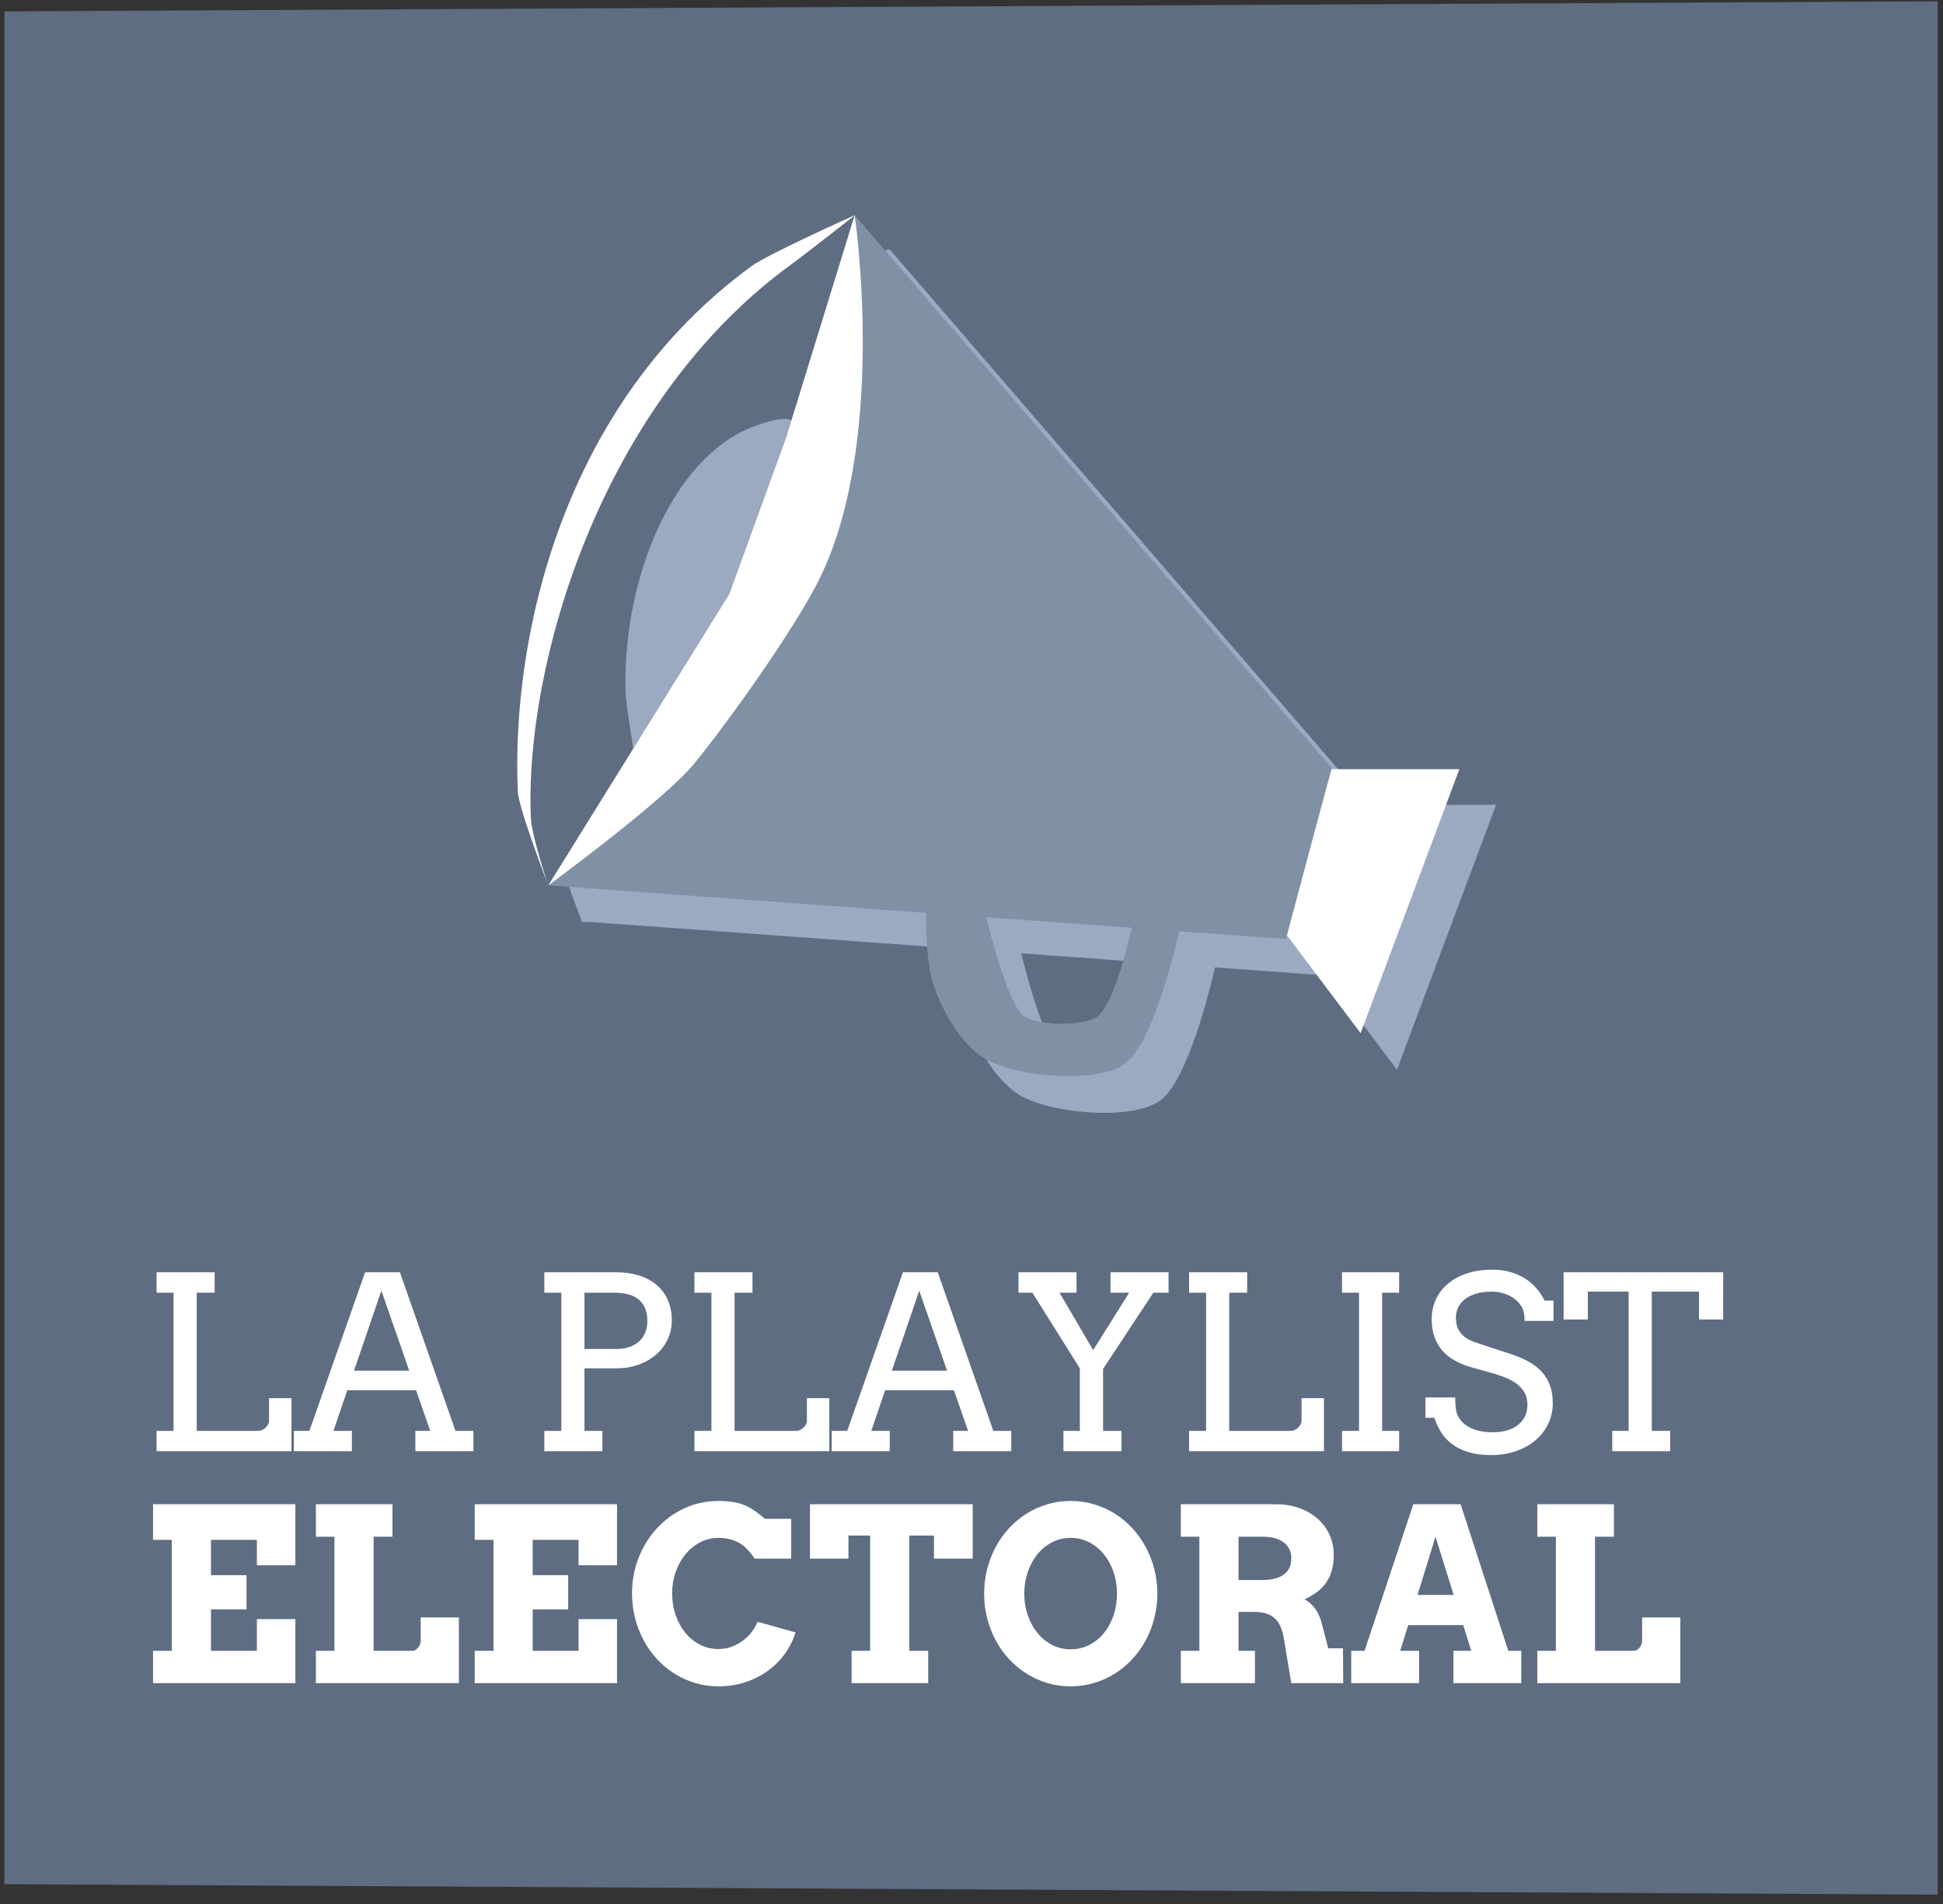 <?xml version="1.0" encoding="UTF-8" standalone="no"?>
<svg width="201px" height="197px" viewBox="0 0 201 197" version="1.1" xmlns="http://www.w3.org/2000/svg" xmlns:xlink="http://www.w3.org/1999/xlink">
    <rect x="0" y="0" width="201" height="197" fill="#333333" stroke="none"/>
    <!-- Generator: Sketch 41.2 (35397) - http://www.bohemiancoding.com/sketch -->
    <title>Group 48</title>
    <desc>Created with Sketch.</desc>
    <defs></defs>
    <g id="Page-1" stroke="none" stroke-width="1" fill="none" fill-rule="evenodd">
        <g id="Group-48">
            <g id="Group-9-Copy" transform="translate(53.193, 21.604)">
                <g id="Page-1" transform="translate(3.494, 3.494)"></g>
                <g id="Group-6" transform="translate(0.315, 0.301)"></g>
            </g>
            <polygon id="Page-1-Copy-10" fill="#5E6D82" points="0.453 1.178 0.453 194.931 200.453 196.012 200.453 0.131"></polygon>
            <path d="M16.199,131.625 L22.205,131.625 L22.205,133.737 L20.349,133.737 L20.349,148.031 L26.733,148.031 C26.864,148.031 26.994,148.001 27.124,147.94 C27.254,147.879 27.372,147.799 27.478,147.702 C27.584,147.604 27.669,147.492 27.734,147.366 C27.799,147.24 27.832,147.112 27.832,146.982 L27.832,144.65 L30.151,144.65 L30.151,150.131 L16.199,150.131 L16.199,148.031 L17.957,148.031 L17.957,133.737 L16.199,133.737 L16.199,131.625 Z M42.969,148.031 L44.507,148.031 L43.042,143.832 L35.925,143.832 L34.497,148.031 L36.401,148.031 L36.401,150.131 L30.395,150.131 L30.395,148.031 L32.007,148.031 L37.769,131.625 L41.37,131.625 L47.119,148.031 L48.975,148.031 L48.975,150.131 L42.969,150.131 L42.969,148.031 Z M36.621,141.806 L42.334,141.806 L39.453,133.529 L36.621,141.806 Z M56.311,131.625 L63.794,131.625 C64.624,131.625 65.387,131.733 66.083,131.949 C66.779,132.164 67.381,132.482 67.889,132.901 C68.398,133.32 68.793,133.843 69.073,134.469 C69.354,135.096 69.495,135.816 69.495,136.63 C69.495,137.305 69.356,137.942 69.08,138.54 C68.803,139.139 68.412,139.661 67.908,140.109 C67.403,140.557 66.799,140.911 66.095,141.171 C65.391,141.431 64.608,141.562 63.745,141.562 L60.461,141.562 L60.461,148.031 L62.317,148.031 L62.317,150.131 L56.311,150.131 L56.311,148.031 L58.069,148.031 L58.069,133.737 L56.311,133.737 L56.311,131.625 Z M60.461,133.737 L60.461,139.56 L63.794,139.56 C64.258,139.56 64.683,139.497 65.07,139.37 C65.456,139.244 65.79,139.059 66.071,138.815 C66.351,138.571 66.571,138.266 66.73,137.9 C66.888,137.533 66.968,137.11 66.968,136.63 C66.968,135.719 66.691,135.009 66.138,134.5 C65.584,133.991 64.701,133.737 63.489,133.737 L60.461,133.737 Z M71.838,131.625 L77.844,131.625 L77.844,133.737 L75.989,133.737 L75.989,148.031 L82.373,148.031 C82.503,148.031 82.633,148.001 82.764,147.94 C82.894,147.879 83.012,147.799 83.118,147.702 C83.223,147.604 83.309,147.492 83.374,147.366 C83.439,147.24 83.472,147.112 83.472,146.982 L83.472,144.65 L85.791,144.65 L85.791,150.131 L71.838,150.131 L71.838,148.031 L73.596,148.031 L73.596,133.737 L71.838,133.737 L71.838,131.625 Z M98.608,148.031 L100.146,148.031 L98.682,143.832 L91.565,143.832 L90.137,148.031 L92.041,148.031 L92.041,150.131 L86.035,150.131 L86.035,148.031 L87.646,148.031 L93.408,131.625 L97.009,131.625 L102.759,148.031 L104.614,148.031 L104.614,150.131 L98.608,150.131 L98.608,148.031 Z M92.261,141.806 L97.974,141.806 L95.093,133.529 L92.261,141.806 Z M105.359,131.625 L111.365,131.625 L111.365,133.737 L109.607,133.737 L113.086,139.682 L116.809,133.737 L114.88,133.737 L114.88,131.625 L120.886,131.625 L120.886,133.737 L119.311,133.737 L114.111,141.623 L114.111,148.031 L116.016,148.031 L116.016,150.131 L110.01,150.131 L110.01,148.031 L111.707,148.031 L111.707,141.562 L106.799,133.737 L105.359,133.737 L105.359,131.625 Z M123.01,131.625 L129.016,131.625 L129.016,133.737 L127.161,133.737 L127.161,148.031 L133.545,148.031 C133.675,148.031 133.805,148.001 133.936,147.94 C134.066,147.879 134.184,147.799 134.29,147.702 C134.395,147.604 134.481,147.492 134.546,147.366 C134.611,147.24 134.644,147.112 134.644,146.982 L134.644,144.65 L136.963,144.65 L136.963,150.131 L123.01,150.131 L123.01,148.031 L124.768,148.031 L124.768,133.737 L123.01,133.737 L123.01,131.625 Z M138.831,131.625 L144.739,131.625 L144.739,133.737 L142.981,133.737 L142.981,148.031 L144.739,148.031 L144.739,150.131 L138.831,150.131 L138.831,148.031 L140.588,148.031 L140.588,133.737 L138.831,133.737 L138.831,131.625 Z M157.324,135.043 C157.064,134.685 156.777,134.41 156.464,134.219 C156.15,134.028 155.806,133.881 155.432,133.78 C155.058,133.678 154.683,133.627 154.309,133.627 C153.691,133.627 153.149,133.698 152.686,133.841 C152.222,133.983 151.837,134.176 151.532,134.421 C151.227,134.665 150.997,134.95 150.842,135.275 C150.688,135.601 150.61,135.942 150.61,136.3 C150.61,136.838 150.706,137.271 150.897,137.6 C151.088,137.93 151.331,138.195 151.624,138.394 C151.916,138.593 152.24,138.75 152.594,138.864 C152.948,138.978 153.288,139.092 153.613,139.206 L156.079,140.011 C156.82,140.247 157.473,140.516 158.038,140.817 C158.604,141.118 159.078,141.474 159.46,141.885 C159.843,142.296 160.134,142.77 160.333,143.307 C160.533,143.844 160.632,144.467 160.632,145.175 C160.632,145.94 160.476,146.648 160.162,147.299 C159.849,147.95 159.412,148.516 158.85,148.996 C158.289,149.476 157.619,149.852 156.842,150.125 C156.065,150.398 155.212,150.534 154.285,150.534 C153.332,150.534 152.519,150.426 151.843,150.21 C151.168,149.995 150.6,149.706 150.14,149.344 C149.681,148.981 149.312,148.568 149.036,148.105 C148.759,147.641 148.543,147.165 148.389,146.676 L147.461,146.676 L147.461,144.577 L150.537,144.577 C150.537,145.48 150.633,146.119 150.824,146.493 C151.015,146.868 151.282,147.179 151.624,147.427 C151.965,147.675 152.372,147.863 152.844,147.989 C153.316,148.115 153.837,148.178 154.407,148.178 C154.96,148.178 155.459,148.113 155.902,147.983 C156.346,147.852 156.724,147.663 157.037,147.415 C157.351,147.167 157.591,146.866 157.758,146.512 C157.924,146.158 158.008,145.757 158.008,145.309 C158.008,144.813 157.904,144.392 157.696,144.046 C157.489,143.7 157.222,143.405 156.897,143.161 C156.571,142.917 156.215,142.717 155.829,142.563 C155.442,142.408 155.07,142.274 154.712,142.16 L152.039,141.403 C151.453,141.224 150.918,140.996 150.433,140.719 C149.949,140.443 149.534,140.105 149.188,139.706 C148.842,139.307 148.576,138.842 148.389,138.308 C148.201,137.775 148.108,137.159 148.108,136.459 C148.108,135.751 148.246,135.088 148.523,134.469 C148.8,133.851 149.207,133.31 149.744,132.846 C150.281,132.382 150.938,132.018 151.715,131.753 C152.492,131.489 153.381,131.357 154.382,131.357 C155.041,131.357 155.65,131.434 156.207,131.589 C156.765,131.743 157.269,131.961 157.721,132.242 C158.173,132.522 158.571,132.86 158.917,133.255 C159.263,133.649 159.554,134.083 159.79,134.555 L160.706,134.555 L160.706,136.654 L157.715,136.654 C157.715,135.938 157.585,135.401 157.324,135.043 Z M166.785,148.031 L168.481,148.031 L168.481,133.627 L164.258,133.627 L164.258,136.508 L161.755,136.508 L161.755,131.625 L178.259,131.625 L178.259,136.508 L175.757,136.508 L175.757,133.627 L170.874,133.627 L170.874,148.031 L172.778,148.031 L172.778,150.131 L166.785,150.131 L166.785,148.031 Z M15.832,155.625 L30.554,155.625 L30.554,161.936 L26.575,161.936 L26.575,159.312 L21.826,159.312 L21.826,162.962 L25.5,162.962 L25.5,166.502 L21.826,166.502 L21.826,170.786 L26.575,170.786 L26.575,167.503 L30.554,167.503 L30.554,174.131 L15.832,174.131 L15.832,170.786 L17.773,170.786 L17.773,159.312 L15.832,159.312 L15.832,155.625 Z M32.678,155.625 L40.601,155.625 L40.601,158.982 L38.647,158.982 L38.647,170.786 L42.676,170.786 C42.782,170.786 42.885,170.756 42.987,170.695 C43.089,170.634 43.178,170.554 43.256,170.457 C43.333,170.359 43.396,170.253 43.445,170.139 C43.494,170.025 43.518,169.916 43.518,169.81 L43.518,167.332 L47.473,167.332 L47.473,174.131 L32.678,174.131 L32.678,170.786 L34.595,170.786 L34.595,158.982 L32.678,158.982 L32.678,155.625 Z M49.109,155.625 L63.831,155.625 L63.831,161.936 L59.851,161.936 L59.851,159.312 L55.103,159.312 L55.103,162.962 L58.777,162.962 L58.777,166.502 L55.103,166.502 L55.103,170.786 L59.851,170.786 L59.851,167.503 L63.831,167.503 L63.831,174.131 L49.109,174.131 L49.109,170.786 L51.05,170.786 L51.05,159.312 L49.109,159.312 L49.109,155.625 Z M78.076,161.253 C77.62,160.602 77.209,160.14 76.843,159.867 C76.477,159.594 76.082,159.399 75.659,159.281 C75.236,159.163 74.792,159.104 74.329,159.104 C73.645,159.104 73.01,159.257 72.424,159.562 C71.838,159.867 71.332,160.282 70.905,160.807 C70.477,161.332 70.142,161.942 69.897,162.638 C69.653,163.334 69.531,164.072 69.531,164.854 C69.531,165.643 69.651,166.386 69.891,167.081 C70.131,167.777 70.463,168.386 70.886,168.906 C71.309,169.427 71.814,169.84 72.4,170.145 C72.986,170.451 73.629,170.603 74.329,170.603 C74.817,170.603 75.273,170.524 75.696,170.365 C76.119,170.206 76.503,169.997 76.849,169.736 C77.195,169.476 77.498,169.177 77.759,168.839 C78.019,168.502 78.223,168.15 78.369,167.783 L82.3,168.882 C82.047,169.68 81.677,170.418 81.189,171.098 C80.701,171.777 80.113,172.365 79.425,172.861 C78.737,173.358 77.964,173.749 77.106,174.033 C76.247,174.318 75.321,174.461 74.329,174.461 C73.49,174.461 72.689,174.347 71.924,174.119 C71.159,173.891 70.445,173.569 69.781,173.154 C69.118,172.739 68.516,172.239 67.975,171.653 C67.434,171.067 66.972,170.418 66.589,169.706 C66.207,168.994 65.91,168.229 65.698,167.411 C65.487,166.593 65.381,165.741 65.381,164.854 C65.381,163.527 65.613,162.284 66.077,161.124 C66.54,159.965 67.175,158.952 67.981,158.085 C68.787,157.218 69.733,156.535 70.819,156.034 C71.905,155.534 73.075,155.283 74.329,155.283 C75.33,155.283 76.172,155.407 76.855,155.656 C77.539,155.904 78.292,156.394 79.114,157.127 L81.848,157.127 L81.848,161.253 L78.076,161.253 Z M88.098,170.786 L90.015,170.786 L90.015,158.86 L87.769,158.86 L87.769,161.253 L83.789,161.253 L83.789,155.625 L100.623,155.625 L100.623,161.253 L96.619,161.253 L96.619,158.86 L94.067,158.86 L94.067,170.786 L96.02,170.786 L96.02,174.131 L88.098,174.131 L88.098,170.786 Z M110.754,174.461 C109.916,174.461 109.115,174.347 108.35,174.119 C107.585,173.891 106.87,173.569 106.207,173.154 C105.544,172.739 104.942,172.241 104.401,171.659 C103.859,171.077 103.398,170.43 103.015,169.718 C102.633,169.006 102.336,168.243 102.124,167.429 C101.912,166.616 101.807,165.765 101.807,164.878 C101.807,163.991 101.912,163.139 102.124,162.321 C102.336,161.503 102.633,160.738 103.015,160.026 C103.398,159.314 103.859,158.667 104.401,158.085 C104.942,157.503 105.544,157.005 106.207,156.589 C106.87,156.174 107.585,155.853 108.35,155.625 C109.115,155.397 109.916,155.283 110.754,155.283 C111.593,155.283 112.396,155.397 113.165,155.625 C113.934,155.853 114.65,156.174 115.314,156.589 C115.977,157.005 116.579,157.503 117.12,158.085 C117.662,158.667 118.125,159.314 118.512,160.026 C118.898,160.738 119.198,161.503 119.409,162.321 C119.621,163.139 119.727,163.991 119.727,164.878 C119.727,165.757 119.621,166.605 119.409,167.423 C119.198,168.241 118.898,169.006 118.512,169.718 C118.125,170.43 117.662,171.077 117.12,171.659 C116.579,172.241 115.977,172.739 115.314,173.154 C114.65,173.569 113.934,173.891 113.165,174.119 C112.396,174.347 111.593,174.461 110.754,174.461 Z M110.754,170.628 C111.462,170.628 112.111,170.475 112.701,170.17 C113.291,169.865 113.798,169.45 114.221,168.925 C114.644,168.4 114.972,167.789 115.204,167.094 C115.436,166.398 115.552,165.659 115.552,164.878 C115.552,164.089 115.434,163.344 115.198,162.644 C114.962,161.944 114.63,161.332 114.203,160.807 C113.776,160.282 113.269,159.867 112.683,159.562 C112.097,159.257 111.454,159.104 110.754,159.104 C110.054,159.104 109.412,159.257 108.826,159.562 C108.24,159.867 107.735,160.282 107.312,160.807 C106.889,161.332 106.557,161.944 106.317,162.644 C106.077,163.344 105.957,164.089 105.957,164.878 C105.957,165.659 106.077,166.398 106.317,167.094 C106.557,167.789 106.889,168.4 107.312,168.925 C107.735,169.45 108.24,169.865 108.826,170.17 C109.412,170.475 110.054,170.628 110.754,170.628 Z M122.156,155.625 L131.946,155.625 C132.898,155.625 133.748,155.768 134.497,156.052 C135.246,156.337 135.876,156.718 136.389,157.194 C136.902,157.67 137.294,158.223 137.567,158.854 C137.84,159.485 137.976,160.142 137.976,160.825 C137.976,161.452 137.909,162.001 137.775,162.473 C137.64,162.945 137.445,163.364 137.189,163.731 C136.932,164.097 136.617,164.42 136.243,164.701 C135.868,164.982 135.441,165.236 134.961,165.464 C135.376,165.676 135.742,165.999 136.06,166.434 C136.377,166.87 136.617,167.433 136.78,168.125 L137.402,170.53 L138.928,170.53 L138.953,174.131 L133.582,174.131 L132.849,169.736 C132.776,169.216 132.664,168.766 132.513,168.388 C132.363,168.009 132.161,167.7 131.909,167.46 C131.657,167.22 131.35,167.043 130.988,166.929 C130.625,166.815 130.196,166.758 129.7,166.758 L128.125,166.758 L128.125,170.786 L129.822,170.786 L129.822,174.131 L122.156,174.131 L122.156,170.786 L124.072,170.786 L124.072,158.982 L122.156,158.982 L122.156,155.625 Z M128.125,158.982 L128.125,163.462 L130.554,163.462 C131.018,163.462 131.435,163.419 131.805,163.334 C132.176,163.248 132.493,163.114 132.758,162.931 C133.022,162.748 133.225,162.518 133.368,162.241 C133.51,161.965 133.582,161.635 133.582,161.253 C133.582,160.536 133.325,159.979 132.812,159.58 C132.3,159.181 131.547,158.982 130.554,158.982 L128.125,158.982 Z M150.354,170.786 L152.197,170.786 L151.367,168.125 L145.679,168.125 L144.849,170.786 L146.802,170.786 L146.802,174.131 L139.783,174.131 L139.783,170.786 L141.162,170.786 L146.204,155.625 L151.099,155.625 L156.03,170.786 L157.373,170.786 L157.373,174.131 L150.354,174.131 L150.354,170.786 Z M146.643,165 L150.378,165 L148.499,158.982 L146.643,165 Z M159.033,155.625 L166.956,155.625 L166.956,158.982 L165.002,158.982 L165.002,170.786 L169.031,170.786 C169.137,170.786 169.24,170.756 169.342,170.695 C169.444,170.634 169.533,170.554 169.611,170.457 C169.688,170.359 169.751,170.253 169.8,170.139 C169.849,170.025 169.873,169.916 169.873,169.81 L169.873,167.332 L173.828,167.332 L173.828,174.131 L159.033,174.131 L159.033,170.786 L160.95,170.786 L160.95,158.982 L159.033,158.982 L159.033,155.625 Z" id="LA-PLAYLIST-ELECTORA-Copy" fill="#FFFFFF"></path>
            <path d="M117.044,109.042 C115.538,109.927 110.64,109.978 109.347,108.709 C107.89,107.276 106.182,100.807 105.639,98.626 L120.75,99.725 C120.348,101.539 118.803,108.008 117.044,109.042 L117.044,109.042 Z M154.768,83.262 L141.502,83.262 L140.592,86.549 L141.502,83.141 L91.994,25.752 L91.987,25.774 C91.987,25.774 91.96,25.793 91.958,25.798 L91.994,25.752 C91.994,25.752 83.01,29.781 81.302,31.025 C61.564,45.427 56.332,69.734 57.024,85.569 C57.094,87.148 59.461,93.413 60.058,94.97 C60.136,95.213 60.194,95.39 60.194,95.39 L61.116,95.39 L99.405,98.175 C99.397,99.788 99.46,103.521 100.169,105.634 C101.207,108.739 103.213,111.919 105.459,113.282 C108.566,115.169 116.986,116.023 120.011,113.864 C122.87,111.822 125.194,102.245 125.689,100.084 L136.765,100.889 L136.864,100.508 L144.517,110.672 L154.768,83.262 Z" id="Fill-1" fill="#9BA9C1" style="mix-blend-mode: multiply;"></path>
            <polygon id="Fill-1" fill="#FFFFFF" points="137.751 79.577 133.028 96.63 140.754 106.889 150.969 79.577"></polygon>
            <path d="M95.808,93.642 C95.808,93.642 95.646,99.134 96.562,101.871 C97.597,104.967 99.593,108.134 101.834,109.492 C104.928,111.373 113.318,112.224 116.332,110.072 C119.55,107.776 122.093,95.893 122.093,95.893 L117.176,95.499 C117.176,95.499 115.419,104.065 113.379,105.267 C111.878,106.149 106.995,106.2 105.709,104.936 C103.954,103.212 101.834,94.157 101.834,94.157 L95.808,93.642 Z" id="Fill-2" fill="#8090A5"></path>
            <path d="M53.567,81.874 C53.644,83.675 56.726,91.596 56.726,91.596 L58.667,88.613 L86.665,24.441 L88.415,22.266 C88.415,22.266 79.462,26.283 77.76,27.523 C58.092,41.874 52.878,66.097 53.567,81.874 Z" id="Fill-4" fill="#FFFFFF"></path>
            <path d="M81.759,27.424 C62.09,41.775 54.23,68.87 54.918,84.652 C54.998,86.45 56.727,91.664 56.727,91.664 L63.968,91.664 L91.967,27.458 L88.414,22.283 C88.414,22.283 83.461,26.184 81.759,27.424" id="Fill-7" fill="#5E6D82"></path>
            <path d="M64.715,71.629 C64.384,59.705 69.653,47.404 77.76,44.203 C81.12,42.879 81.879,43.483 81.879,43.483 C81.879,43.483 82.363,52.076 78.137,60.694 C73.864,69.41 65.517,77.443 65.517,77.443 C65.517,77.443 64.749,72.845 64.715,71.629" id="Fill-9" fill="#9BA9C1"></path>
            <polygon id="Fill-11" fill="#8090A5" points="88.415 22.266 137.752 79.455 133.029 97.144 56.725 91.597 77.225 58.592"></polygon>
            <path d="M56.725,91.596 C56.725,91.596 68.705,82.809 71.814,79.002 C75.422,74.579 81.893,65.464 84.516,60.395 C91.944,46.032 88.415,22.266 88.415,22.266 L81.318,45.304 L75.459,61.437 L56.725,91.596 Z" id="Fill-14" fill="#FFFFFF"></path>
        </g>
    </g>
</svg>